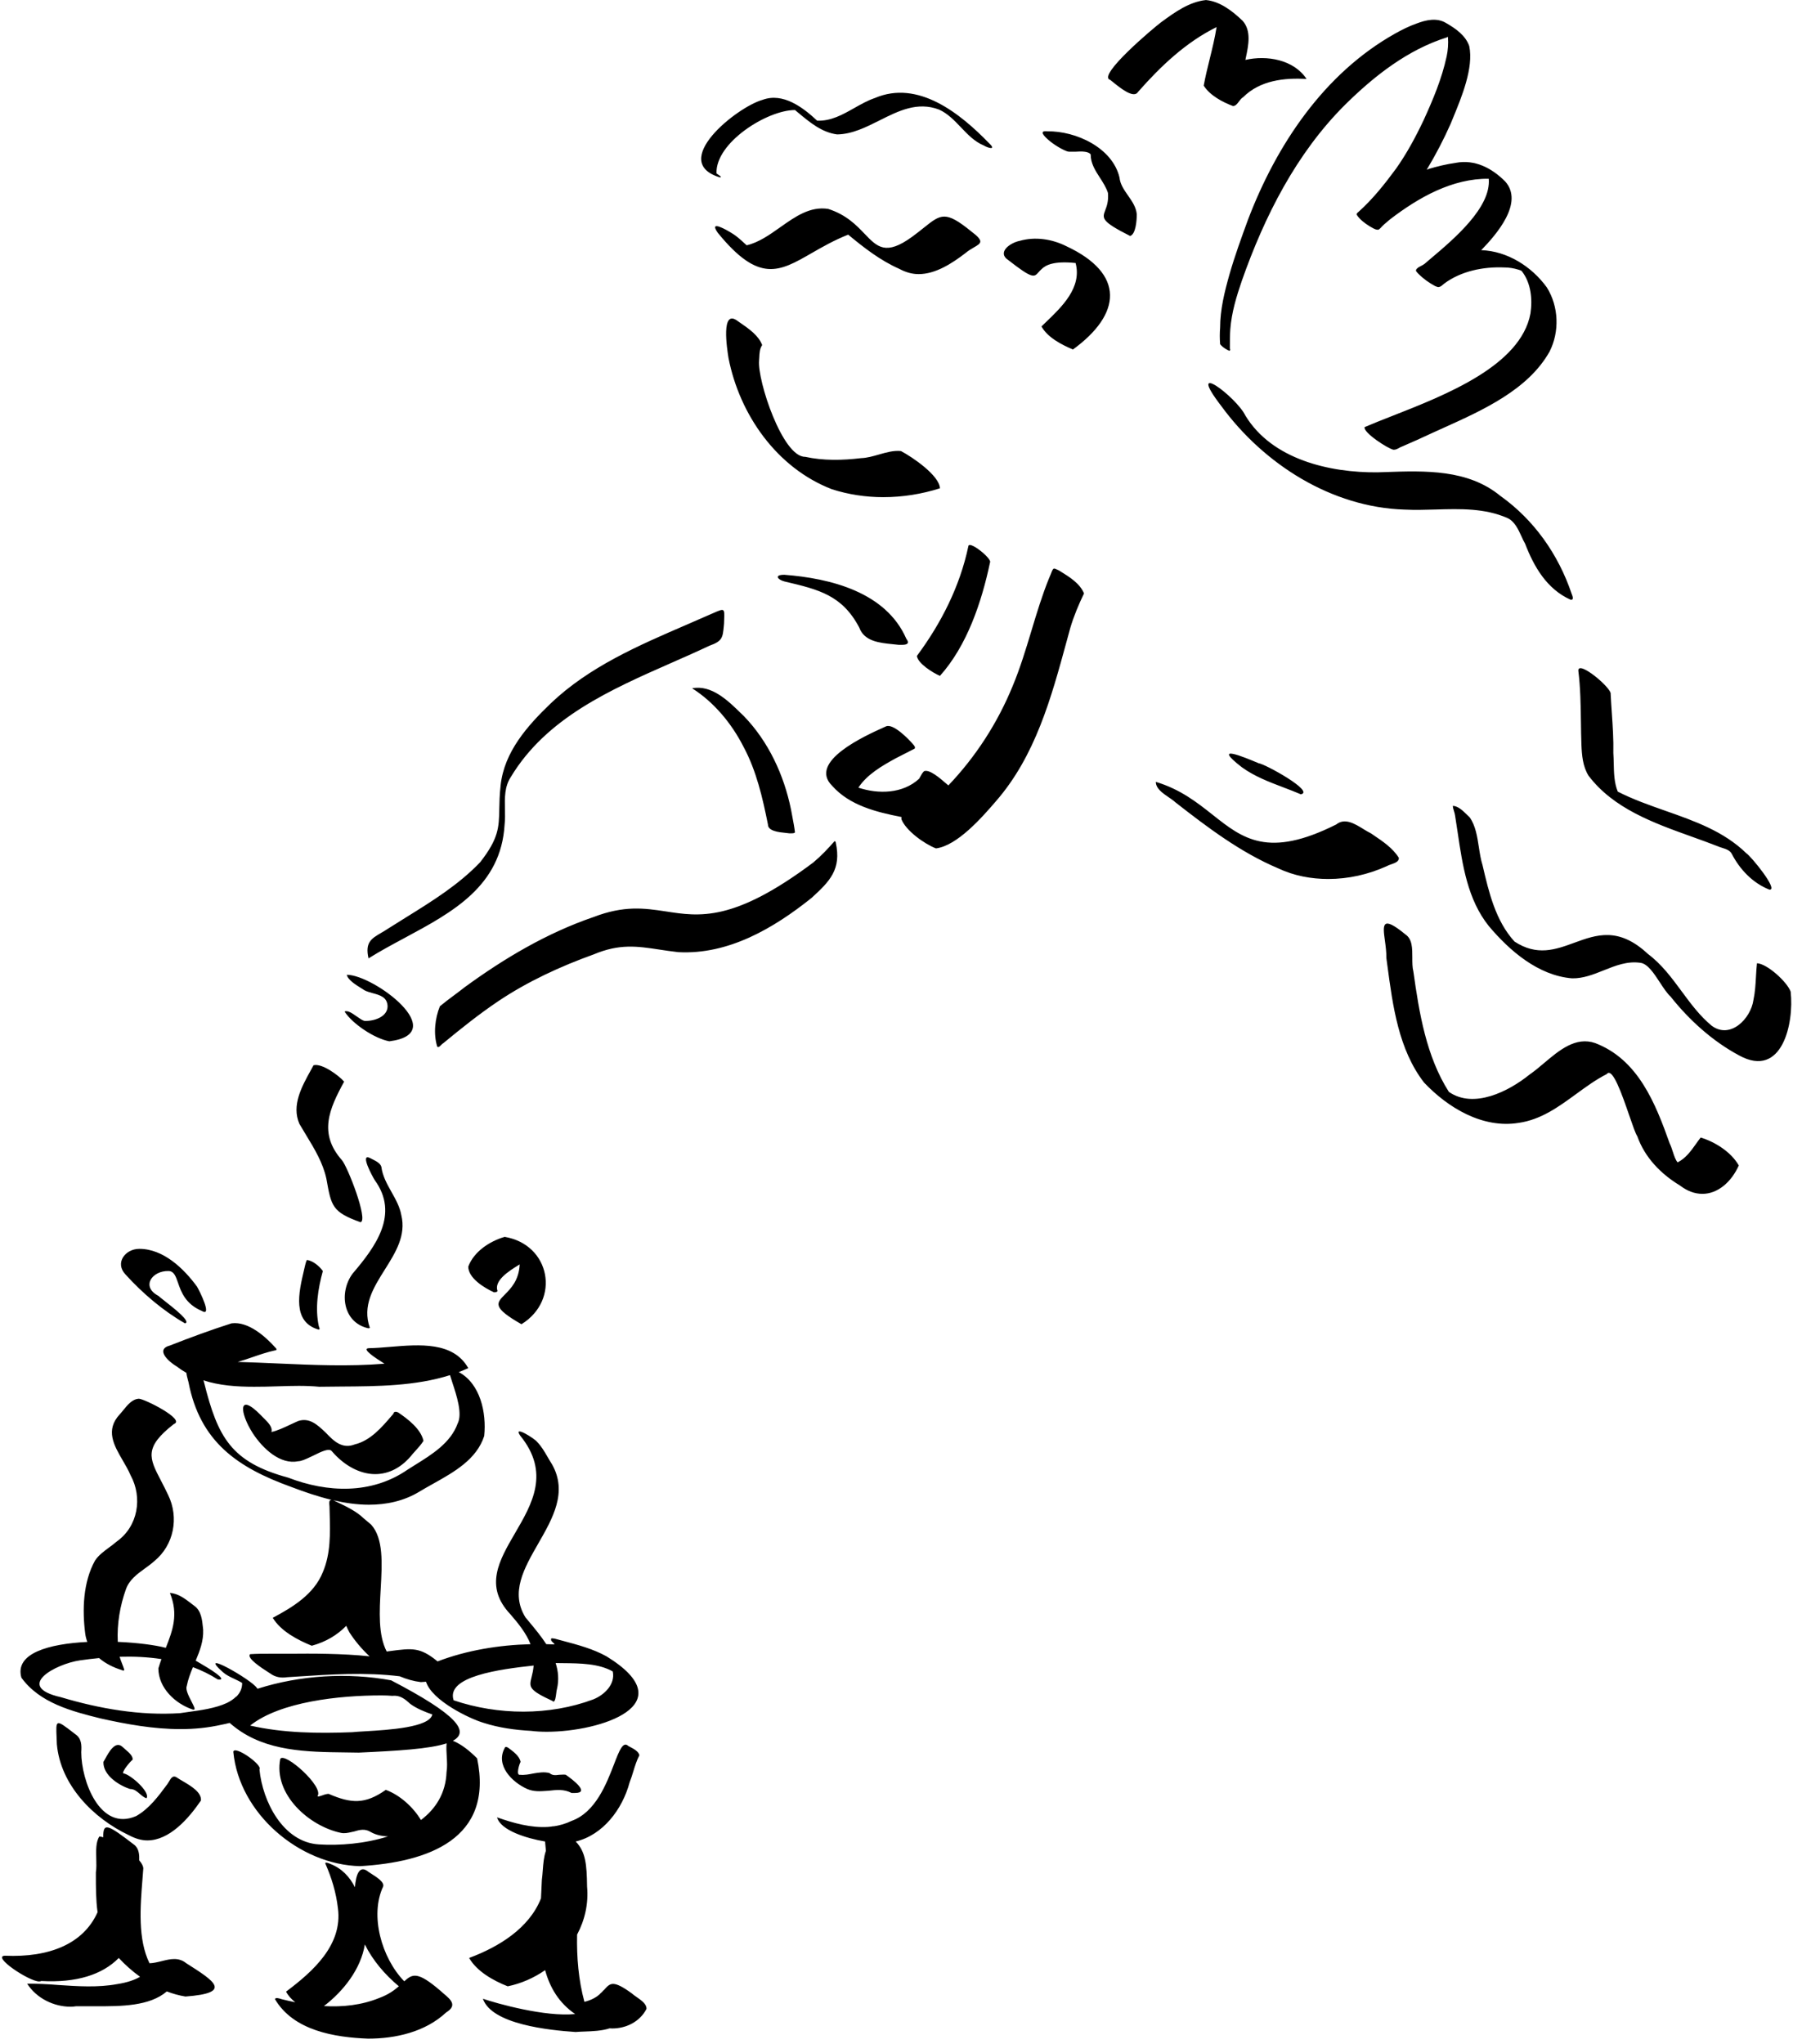 <svg width="222" height="253" viewBox="0 0 222 253" fill="none" xmlns="http://www.w3.org/2000/svg">
<path fill-rule="evenodd" clip-rule="evenodd" d="M149.038 10.6C149.806 11.807 151.343 12.631 152.66 13.125C152.979 13.125 153.186 12.848 153.401 12.562C153.556 12.354 153.715 12.142 153.923 12.027C156.009 9.941 159.027 9.612 161.772 9.776C160.18 7.361 156.832 6.812 154.197 7.416C154.217 7.322 154.237 7.227 154.257 7.131C154.579 5.6 154.953 3.826 153.868 2.586C152.605 1.378 151.069 0.171 149.312 0.006C147.226 0.226 145.415 1.543 143.768 2.751C142.945 3.354 135.755 9.392 137.456 9.886C137.548 9.955 137.671 10.054 137.814 10.171C138.698 10.888 140.395 12.265 140.914 11.368C143.714 8.185 146.842 5.221 150.63 3.354C150.42 4.701 150.096 6.016 149.774 7.324C149.505 8.415 149.237 9.502 149.038 10.6ZM101.175 14.936C99.418 13.289 96.948 11.423 94.424 12.356C91.24 13.234 82.732 20.041 89.154 21.962C89.394 21.922 89.111 21.737 88.896 21.596C88.816 21.544 88.745 21.498 88.715 21.468C88.55 17.68 94.972 13.619 98.43 13.619C98.579 13.741 98.729 13.866 98.879 13.991C100.281 15.157 101.761 16.39 103.645 16.637C105.493 16.614 107.204 15.755 108.911 14.899C111.26 13.72 113.599 12.546 116.269 13.564C117.344 14.048 118.156 14.9 118.969 15.754C119.817 16.643 120.665 17.534 121.813 18.01C122.362 18.339 123.405 18.613 122.472 17.735C118.904 14.058 113.689 9.831 108.31 12.137C107.427 12.438 106.596 12.907 105.765 13.377C104.322 14.191 102.881 15.005 101.175 14.936ZM111.329 33.269C108.969 32.226 106.938 30.634 105.017 29.042C103.255 29.742 101.793 30.583 100.49 31.332C96.477 33.641 93.977 35.08 88.88 28.823C87.672 27.121 90.032 28.493 90.636 28.878C91.163 29.185 91.69 29.668 92.133 30.074C92.243 30.175 92.349 30.272 92.448 30.36C93.936 30.016 95.271 29.071 96.601 28.13C98.46 26.815 100.307 25.507 102.547 25.859C104.785 26.576 106.034 27.878 107.06 28.948C108.625 30.58 109.672 31.671 112.921 29.317C113.489 28.902 113.965 28.522 114.381 28.189L114.381 28.189L114.381 28.189L114.381 28.189C116.499 26.496 117.065 26.043 120.276 28.658C121.889 29.868 121.488 30.1 120.596 30.616C120.273 30.803 119.886 31.027 119.508 31.348C117.861 32.61 115.83 33.927 113.744 33.927C112.921 33.927 112.153 33.708 111.329 33.269ZM129.475 39.897C129.295 40.07 129.119 40.239 128.948 40.404C129.717 41.776 131.418 42.655 132.846 43.258C138.883 38.867 139.322 33.873 132.022 30.469C130.266 29.591 128.18 29.262 126.259 29.811C125.106 30.03 123.35 31.238 124.887 32.226C127.846 34.538 128.04 34.318 128.585 33.699C128.687 33.583 128.801 33.453 128.948 33.324C129.497 32.775 130.54 32.281 133.175 32.555C133.981 35.58 131.501 37.956 129.475 39.897ZM155.786 94.445C154.049 93.716 149.904 91.978 153.758 94.963C155.319 96.095 157.129 96.783 158.913 97.46L158.913 97.461C159.639 97.736 160.36 98.01 161.058 98.312C162.87 97.982 156.557 94.524 155.844 94.47L155.786 94.445ZM158.259 107.478C153.594 105.502 149.532 102.428 145.525 99.3C145.304 99.094 145.009 98.893 144.703 98.684C143.945 98.166 143.11 97.596 143.11 96.775C146.152 97.689 148.23 99.334 150.15 100.853C153.876 103.803 157.009 106.282 165.45 102.044C166.507 101.199 167.726 101.949 168.808 102.614C169.131 102.812 169.441 103.003 169.731 103.142C169.851 103.224 169.972 103.306 170.096 103.389C171.215 104.144 172.447 104.974 173.189 106.161C173.266 106.625 172.716 106.817 172.23 106.986L172.23 106.986C172.027 107.056 171.836 107.123 171.707 107.204C169.401 108.247 166.931 108.795 164.462 108.795C162.376 108.795 160.235 108.411 158.259 107.478ZM207.988 146.723C205.628 145.296 203.652 143.265 202.719 140.631C202.508 140.332 202.151 139.295 201.728 138.07L201.728 138.069L201.727 138.068L201.727 138.068C200.831 135.467 199.64 132.014 198.932 132.946C197.604 133.62 196.377 134.515 195.147 135.413L195.146 135.413C192.968 137.002 190.78 138.598 188.009 138.984C183.563 139.698 179.281 137.118 176.317 133.989C173.165 129.907 172.446 124.511 171.777 119.497L171.777 119.496L171.776 119.494C171.735 119.183 171.694 118.873 171.652 118.566C171.666 117.86 171.564 117.107 171.473 116.433C171.209 114.489 171.036 113.21 174.012 115.656C174.867 116.227 174.867 117.375 174.866 118.516C174.866 119.133 174.865 119.747 175 120.267C175.714 125.372 176.592 130.751 179.391 135.142C182.465 137.283 186.801 135.087 189.381 133.001C189.969 132.601 190.563 132.099 191.172 131.585C193.064 129.988 195.096 128.274 197.504 129.104C202.829 131.135 204.969 136.569 206.726 141.509C206.883 141.824 207.004 142.194 207.121 142.555C207.291 143.075 207.455 143.578 207.714 143.869C208.72 143.366 209.374 142.447 209.993 141.577C210.185 141.307 210.373 141.042 210.568 140.795C212.379 141.344 214.355 142.607 215.288 144.253C214.355 146.339 212.654 147.766 210.788 147.766C209.854 147.766 208.921 147.437 207.988 146.723ZM137.182 23.883C136.961 23.197 136.57 22.591 136.182 21.991C135.608 21.101 135.041 20.221 135.041 19.108C134.767 18.723 133.888 18.723 133.175 18.778H132.352C132.022 18.778 130.87 18.174 130.046 17.516C129.168 16.802 128.619 16.143 129.662 16.253C133.23 16.198 137.731 18.284 138.609 21.962C138.69 22.805 139.176 23.499 139.666 24.2C140.164 24.913 140.666 25.631 140.75 26.517C140.75 27.231 140.64 28.987 139.926 29.207C136.328 27.389 136.465 27.026 136.848 26.015C137.031 25.53 137.271 24.897 137.182 23.883ZM21.861 169.118C20.928 168.569 19.171 167.032 21.038 166.538C23.562 165.55 26.087 164.617 28.667 163.794C30.753 163.519 32.894 165.441 34.211 166.923C34.266 167.087 34.211 167.142 34.046 167.142C33.124 167.34 32.202 167.656 31.28 167.972C30.665 168.183 30.05 168.394 29.436 168.569C31.054 168.613 32.681 168.685 34.31 168.757C38.758 168.953 43.225 169.15 47.604 168.789C47.571 168.764 47.478 168.705 47.348 168.623C46.606 168.152 44.656 166.914 45.682 166.868C46.494 166.857 47.387 166.782 48.314 166.705L48.314 166.705C51.963 166.402 56.139 166.055 57.978 169.338C57.591 169.514 57.199 169.677 56.804 169.827C59.472 171.26 60.251 174.857 59.953 177.735C59.016 180.636 56.228 182.195 53.626 183.649L53.625 183.65L53.625 183.65L53.624 183.65L53.623 183.651L53.623 183.651L53.622 183.651L53.622 183.652L53.621 183.652L53.62 183.652L53.62 183.653L53.619 183.653L53.618 183.654L53.618 183.654L53.617 183.654L53.617 183.655L53.616 183.655L53.615 183.655L53.615 183.655L53.615 183.656C53.02 183.988 52.435 184.315 51.885 184.651C49.964 185.804 47.823 186.243 45.682 186.243C44.211 186.243 42.718 186.028 41.242 185.685C41.291 185.701 41.343 185.723 41.401 185.749C41.564 185.831 41.741 185.916 41.927 186.006L41.928 186.007C42.919 186.486 44.167 187.088 44.999 187.905C45.331 188.174 45.62 188.423 45.829 188.603L45.957 188.713C47.489 190.419 47.316 193.481 47.138 196.63C46.977 199.459 46.813 202.359 47.878 204.411C48.009 204.394 48.136 204.377 48.259 204.361C51.063 203.99 52.011 203.864 54.179 205.637C57.791 204.257 61.791 203.604 65.688 203.506C65.148 202.131 64.184 200.952 63.192 199.801C59.926 196.349 61.798 193.142 63.781 189.743C65.897 186.116 68.14 182.271 64.4 177.681C63.466 176.308 66.266 178.12 66.485 178.449C67.018 178.982 67.419 179.674 67.817 180.359L67.817 180.359L67.817 180.36C67.992 180.662 68.167 180.963 68.352 181.248C70.295 184.69 68.447 187.908 66.644 191.05C64.881 194.121 63.159 197.119 65.058 200.185C65.192 200.347 65.328 200.51 65.465 200.675L65.465 200.675C66.211 201.57 66.992 202.508 67.639 203.503C67.951 203.509 68.262 203.52 68.571 203.533C68.743 203.562 68.631 203.456 68.493 203.325C68.365 203.205 68.215 203.063 68.242 202.984C68.158 202.733 68.362 202.769 68.537 202.801C68.591 202.81 68.642 202.82 68.681 202.82C69.022 202.913 69.364 203.004 69.706 203.096L69.706 203.096C71.569 203.591 73.434 204.088 75.103 205.015C84.818 210.998 74.334 214.346 67.693 214.346C66.998 214.346 66.357 214.31 65.772 214.236C63.796 214.127 61.765 213.852 59.899 213.248C58.083 212.712 53.477 210.47 52.746 208.154C52.528 208.167 52.313 208.181 52.105 208.199C51.207 208.09 50.329 207.839 49.487 207.479C45.276 206.96 40.946 207.242 36.704 207.519L36.698 207.519L36.692 207.52L36.688 207.52L36.683 207.52L36.679 207.52L36.675 207.521C36.292 207.546 35.91 207.571 35.528 207.595C34.815 207.705 34.101 207.595 33.497 207.156C33.443 207.12 33.363 207.069 33.265 207.006C32.473 206.5 30.484 205.229 30.972 204.741C31.741 204.686 32.619 204.686 33.387 204.686H35.857C38.586 204.66 42.37 204.647 45.76 205.008C44.79 204.11 43.944 203.094 43.267 202.051C43.12 201.781 42.988 201.508 42.871 201.233C41.77 202.359 40.36 203.223 38.602 203.698C36.845 202.984 34.76 201.887 33.772 200.24C36.242 198.923 38.876 197.331 39.974 194.586C40.952 192.288 40.884 189.771 40.819 187.348C40.811 187.051 40.803 186.756 40.797 186.463L40.796 186.45C40.752 186.009 40.712 185.607 41.076 185.646C39.361 185.236 37.673 184.657 36.077 184.048C29.381 181.633 24.77 178.449 23.343 171.094C23.315 170.983 23.286 170.873 23.258 170.767C23.17 170.433 23.091 170.135 23.085 169.928C22.667 169.691 22.258 169.422 21.861 169.118ZM66.075 206.148C66.022 206.748 65.909 207.208 65.816 207.585C65.511 208.828 65.43 209.157 68.461 210.559C68.461 210.596 68.48 210.614 68.516 210.614C68.742 210.614 68.813 210.045 68.871 209.582C68.897 209.37 68.921 209.18 68.955 209.077C69.224 207.932 69.125 206.857 68.797 205.841C69.1 205.847 69.41 205.85 69.725 205.853H69.726H69.728C71.834 205.873 74.134 205.895 75.871 206.881C76.201 208.473 74.828 209.79 73.456 210.339C68.022 212.37 61.655 212.315 56.166 210.449C55.175 207.476 61.93 206.6 66.075 206.148ZM25.179 170.845C25.224 170.922 25.254 171.004 25.264 171.094C26.965 177.9 28.612 180.974 35.693 182.895C40.523 184.761 46.012 184.981 50.458 181.907C50.763 181.711 51.079 181.514 51.4 181.315C53.5 180.01 55.803 178.579 56.66 176.199C57.286 175.008 56.537 172.728 56.012 171.132C55.898 170.784 55.794 170.468 55.717 170.204C51.443 171.558 46.75 171.588 42.205 171.616C41.308 171.622 40.416 171.627 39.535 171.643C37.847 171.48 36.158 171.532 34.416 171.587L34.376 171.588C33.388 171.625 32.418 171.643 31.466 171.643C29.291 171.643 27.159 171.491 25.179 170.845ZM2.65 207.65C4.9 210.778 8.907 211.821 12.475 212.7C15.658 213.413 19.006 214.017 22.355 214.017C24.056 214.017 25.758 213.852 27.459 213.468C27.743 213.416 28.076 213.342 28.433 213.248C28.657 213.445 28.881 213.621 29.07 213.769L29.106 213.797C32.974 216.784 38.022 216.844 42.73 216.901H42.73H42.731H42.731H42.732H42.732H42.733H42.733H42.734H42.735H42.735H42.736H42.736H42.737H42.737C43.304 216.907 43.866 216.914 44.42 216.926C49.223 216.708 53.193 216.472 55.296 215.78C55.246 216.274 55.278 216.822 55.311 217.378C55.35 218.049 55.39 218.73 55.288 219.341C55.191 221.952 53.95 223.882 52.118 225.269C51.167 223.682 49.519 222.173 47.768 221.537C45.188 223.348 43.487 223.238 40.688 222.031C40.523 222.031 40.248 222.086 39.974 222.195C39.936 222.208 39.9 222.22 39.864 222.233C39.585 222.327 39.364 222.402 39.315 222.305C40.139 221.152 35.254 216.816 34.705 217.694C33.826 222.086 38.272 226.037 42.224 226.861C42.669 226.95 43.078 226.859 43.509 226.762C43.61 226.74 43.712 226.717 43.816 226.696C44.53 226.477 45.188 226.312 45.902 226.751C46.505 227.103 47.246 227.271 48.041 227.296C45.209 228.2 42.035 228.451 39.48 228.288C35.034 228.014 32.509 222.964 32.125 219.012C32.564 218.463 29.051 215.993 28.887 216.816C29.6 224.446 37.065 230.813 44.585 230.978C52.983 230.484 61.161 227.629 59.075 217.64C58.202 216.766 57.212 215.931 56.075 215.457C58.206 214.318 56.545 212.203 48.427 207.979C43.089 206.996 37.191 207.331 31.893 209.018C31.862 208.983 31.829 208.948 31.796 208.912C31.192 207.924 24.166 203.917 27.624 206.991C28.042 207.345 28.517 207.567 28.993 207.789L28.993 207.79C29.329 207.947 29.666 208.104 29.984 208.308C29.984 208.996 29.718 209.544 29.277 209.984L29.216 210.01C28.917 210.309 28.542 210.557 28.108 210.771C26.705 211.437 24.784 211.696 23.323 211.894L23.323 211.894L23.322 211.894L23.32 211.895C22.944 211.946 22.598 211.992 22.3 212.041C17.36 212.37 12.31 211.492 7.535 210.065C1.717 208.748 6.876 205.948 9.895 205.509C10.675 205.397 11.468 205.3 12.267 205.224C13.069 205.91 14.071 206.405 15.11 206.717C15.146 206.753 15.201 206.772 15.274 206.772C15.329 206.772 15.384 206.717 15.384 206.662C15.309 206.412 15.211 206.162 15.111 205.907L15.111 205.907C15.005 205.633 14.895 205.354 14.809 205.063C16.546 205.011 18.291 205.088 19.991 205.351C19.856 205.722 19.727 206.103 19.61 206.497C19.61 208.912 21.696 210.888 23.892 211.602H24.002C24.225 211.602 23.999 211.164 23.716 210.614C23.372 209.947 22.943 209.114 23.123 208.693C23.273 207.889 23.569 207.117 23.89 206.348C24.957 206.745 25.988 207.246 26.965 207.869C28.118 208.034 26.801 207.046 25.099 206.058C24.817 205.883 24.523 205.709 24.231 205.542C24.744 204.322 25.213 203.086 25.154 201.722C25.146 201.643 25.138 201.563 25.13 201.482C25.031 200.492 24.919 199.367 24.056 198.758C23.947 198.676 23.836 198.591 23.723 198.504C22.93 197.893 22.047 197.214 21.038 197.166C22.119 199.811 21.388 201.782 20.53 203.957C19.222 203.612 17.014 203.321 14.583 203.219C14.47 200.996 14.865 198.714 15.604 196.672C16.026 195.52 16.986 194.825 17.938 194.135C18.346 193.839 18.754 193.544 19.116 193.214C21.532 191.238 22.19 187.835 20.818 185.036C20.512 184.381 20.209 183.799 19.934 183.271C18.479 180.478 17.793 179.161 21.532 176.254C23.014 175.705 17.854 173.125 17.195 173.125C16.38 173.168 15.8 173.881 15.271 174.531C15.123 174.713 14.979 174.89 14.835 175.046C13.004 177.003 14.108 178.896 15.203 180.774C15.552 181.372 15.9 181.969 16.152 182.566C17.689 185.365 17.085 188.933 14.451 190.799C14.162 191.052 13.843 191.287 13.522 191.524C12.868 192.006 12.203 192.496 11.761 193.159C10.279 195.849 10.17 199.252 10.554 202.216C10.604 202.573 10.692 202.909 10.814 203.226C6.079 203.459 1.785 204.624 2.65 207.65ZM43.597 214.401C39.37 214.566 35.089 214.511 30.972 213.578C34.705 210.614 42.005 209.845 47.219 209.845C47.695 209.845 48.153 209.864 48.592 209.9C49.525 209.791 50.129 210.285 50.787 210.888C51.611 211.492 52.599 211.876 53.532 212.206C53.174 213.813 48.129 214.113 45.197 214.287C44.525 214.327 43.965 214.36 43.597 214.401ZM7.041 215.883C7.48 220.933 11.542 225.05 15.933 227.135C16.756 227.574 17.525 227.794 18.238 227.794C20.983 227.794 23.343 225.104 24.88 222.854C24.968 221.836 23.665 221.068 22.639 220.463L22.638 220.463L22.637 220.462L22.636 220.462L22.636 220.462C22.391 220.317 22.161 220.182 21.971 220.055C21.425 219.646 21.181 220.064 20.926 220.501C20.873 220.592 20.82 220.683 20.763 220.768L20.677 220.885C19.605 222.333 18.47 223.866 16.866 224.775C12.365 226.751 10.06 220.384 10.06 216.871C10.115 215.993 10.115 215.17 9.291 214.621L9.173 214.53C7.971 213.603 7.407 213.167 7.157 213.305C6.935 213.426 6.96 213.996 7.008 215.071C7.019 215.315 7.03 215.586 7.041 215.883ZM12.781 227.406C12.605 227.352 12.446 227.316 12.31 227.3C11.861 227.957 11.89 229.028 11.919 230.06C11.936 230.666 11.952 231.259 11.871 231.746L11.871 232.034C11.87 233.56 11.869 235.146 12.08 236.679C10.318 240.622 6.078 242.299 0.619 242.065C-1.083 242.12 3.583 245.249 4.845 245.249C4.955 245.249 5.047 245.23 5.12 245.194C9.432 245.432 12.647 244.433 14.705 242.345C15.495 243.194 16.383 243.984 17.339 244.671C16.703 245.046 15.806 245.376 14.506 245.578C12.146 246.017 9.621 245.852 7.206 245.688C5.888 245.578 4.626 245.523 3.363 245.523C4.516 247.334 6.657 248.377 8.742 248.377C8.962 248.377 9.182 248.359 9.401 248.322H11.761L11.924 248.322C14.99 248.323 18.513 248.324 20.654 246.484C21.406 246.773 22.177 246.988 22.959 247.115C28.863 246.677 26.545 245.205 23.109 243.024L23.068 242.998C22.101 242.217 21.083 242.47 20.032 242.731C19.532 242.855 19.025 242.98 18.512 242.998C17.046 240.016 17.365 236.031 17.646 232.519C17.68 232.089 17.714 231.665 17.744 231.252C17.732 230.959 17.544 230.62 17.24 230.264C17.261 229.555 17.205 228.872 16.701 228.398C13.298 225.777 12.766 225.526 12.781 227.406ZM41.84 236.192C42.444 240.748 38.712 244.041 35.418 246.511C35.681 247.015 36.085 247.45 36.555 247.824C35.988 247.711 35.425 247.583 34.869 247.444L34.842 247.435C34.646 247.369 34.098 247.183 34.046 247.444C36.351 251.341 41.401 252.165 45.573 252.329C48.976 252.329 52.653 251.506 55.233 249.091L55.233 249.091C56.661 248.215 55.808 247.495 54.945 246.766C54.78 246.627 54.614 246.487 54.465 246.346C51.713 243.997 51.074 244.295 50.053 245.232C47.228 242.326 45.767 237.049 47.439 233.502C47.62 232.96 46.646 232.343 45.99 231.927L45.989 231.927C45.849 231.838 45.724 231.759 45.628 231.691C44.48 230.734 44.073 232.075 43.944 233.582C43.3 232.312 42.339 231.267 40.907 230.703C40.797 230.648 40.139 230.374 40.303 230.703C41.072 232.46 41.621 234.271 41.84 236.192ZM49.383 245.847C47.643 244.388 46.159 242.655 45.172 240.668C44.687 243.709 42.518 246.458 40.107 248.297C42.441 248.433 44.783 248.185 47 247.279C48.102 246.868 48.827 246.334 49.383 245.847ZM67.487 227.929C65.145 227.53 61.978 226.542 61.545 224.94C63.57 225.652 65.749 226.262 67.871 226.122C68.091 226.104 68.306 226.076 68.516 226.038L68.544 226.052C69.298 225.942 70.042 225.728 70.767 225.379C73.728 224.317 75.085 220.8 76.022 218.373C76.682 216.661 77.134 215.49 77.792 216.103C77.86 216.14 77.933 216.179 78.009 216.219C78.485 216.472 79.07 216.782 79.165 217.255C78.835 217.881 78.624 218.566 78.414 219.251C78.273 219.708 78.133 220.164 77.957 220.604C77.057 223.966 74.645 227.125 71.285 227.928C72.516 229.227 72.651 230.752 72.688 233.502C72.883 235.632 72.404 237.664 71.453 239.45C71.395 242.266 71.627 245.082 72.358 247.773C73.279 247.547 73.859 247.181 74.281 246.812L74.279 246.785C74.462 246.639 74.609 246.493 74.719 246.346L74.742 246.352L74.786 246.303L74.843 246.24L74.85 246.232L74.853 246.229C75.555 245.449 75.918 245.045 78.231 246.731C78.399 246.883 78.618 247.036 78.845 247.194C79.435 247.606 80.082 248.057 80.043 248.652C79.219 250.243 77.518 251.067 75.816 251.067C75.703 251.067 75.589 251.063 75.474 251.054C74.52 251.369 73.363 251.412 72.342 251.45H72.342H72.342H72.342C71.956 251.465 71.589 251.478 71.26 251.506C68.022 251.286 60.887 250.573 59.789 247.389C61.511 247.976 67.49 249.663 71.21 249.282C69.194 247.9 68.084 246.003 67.494 243.851C66.1 244.816 64.517 245.512 62.863 245.852C61.051 245.139 59.02 243.986 58.087 242.339C61.722 240.988 65.516 238.687 66.981 234.966C66.992 234.732 67.004 234.499 67.015 234.266L67.016 234.258C67.042 233.725 67.068 233.198 67.089 232.679C67.14 232.302 67.171 231.908 67.201 231.511V231.511C67.264 230.683 67.329 229.836 67.591 229.076C67.564 228.693 67.528 228.31 67.487 227.929ZM64.345 156.494C64.281 156.534 64.213 156.576 64.142 156.621C63.044 157.307 61.136 158.499 61.6 159.787C61.545 159.952 61.271 159.952 61.161 159.952C59.953 159.403 57.977 158.195 57.977 156.768C58.691 154.902 60.612 153.64 62.478 153.091C68.132 154.024 69.449 160.885 64.564 163.904C60.924 161.824 61.441 161.302 62.514 160.22C63.252 159.475 64.255 158.464 64.345 156.494ZM17.25 154.573C15.494 154.573 14.176 156.329 15.549 157.756C17.634 160.061 20.214 162.257 22.904 163.794C23.705 163.625 21.591 161.967 20.369 161.008L20.369 161.008C20 160.718 19.712 160.493 19.61 160.391C17.415 159.238 18.842 157.262 20.873 157.317C21.541 157.34 21.755 157.954 22.038 158.768C22.429 159.892 22.952 161.398 24.989 162.257C26.362 163.08 24.66 159.677 24.386 159.238C22.739 156.988 20.214 154.573 17.25 154.573ZM41.072 179.602C40.742 179.218 39.809 179.657 38.821 180.151C38.705 180.205 38.588 180.26 38.472 180.315C37.88 180.596 37.313 180.864 36.9 180.864C34.705 181.303 32.564 179.327 31.302 177.406C29.655 174.827 29.436 172.247 32.29 175.156C32.391 175.268 32.515 175.39 32.646 175.518C33.157 176.019 33.782 176.63 33.607 177.242C34.332 177.089 35.164 176.697 35.954 176.325C36.3 176.162 36.638 176.003 36.955 175.869C38.341 175.443 39.313 176.362 40.273 177.27L40.358 177.351C41.346 178.394 42.389 179.382 43.926 178.778C45.867 178.306 47.257 176.681 48.526 175.196L48.701 174.991C48.756 174.662 49.086 174.717 49.305 174.827C50.513 175.65 52.105 176.857 52.434 178.339C52.129 178.818 51.756 179.228 51.395 179.623C51.301 179.726 51.208 179.829 51.117 179.931C49.744 181.688 48.098 182.456 46.451 182.456C44.585 182.456 42.609 181.413 41.072 179.602ZM12.804 218.079C12.749 219.725 14.725 220.988 16.098 221.427C16.609 221.427 16.953 221.725 17.303 222.028C17.554 222.245 17.808 222.465 18.128 222.58C18.677 221.866 16.207 219.67 15.329 219.506C14.89 219.506 16.152 217.969 16.427 217.804C16.469 217.344 15.968 216.916 15.533 216.543C15.398 216.427 15.269 216.317 15.164 216.213C14.275 215.417 13.506 216.816 13.026 217.688C12.943 217.838 12.869 217.973 12.804 218.079ZM67.942 221.643C68.919 221.535 69.843 221.432 70.767 221.921H71.206C73.072 221.921 70.931 220.274 70.053 219.67C69.87 219.634 69.687 219.646 69.504 219.658C69.413 219.664 69.321 219.67 69.23 219.67L69.207 219.673C68.777 219.727 68.4 219.774 68.022 219.451C67.364 219.286 66.705 219.396 66.046 219.506L66.046 219.506C65.497 219.616 64.948 219.725 64.4 219.67C63.851 219.78 64.29 218.353 64.454 218.079C64.345 217.365 63.521 216.761 62.917 216.322C62.753 216.212 62.533 216.158 62.478 216.377C61.326 218.518 63.412 220.604 65.278 221.427C66.068 221.773 66.859 221.718 67.649 221.664C67.737 221.658 67.825 221.652 67.912 221.646L67.942 221.643ZM40.413 145.9C39.982 143.915 38.939 142.201 37.9 140.492C37.617 140.028 37.335 139.563 37.065 139.094C36.077 136.821 37.358 134.503 38.464 132.501C38.587 132.279 38.707 132.062 38.821 131.849C39.864 131.574 41.95 133.111 42.609 133.88C40.742 137.283 39.425 140.302 42.334 143.595C43.048 144.418 45.628 151.06 44.64 151.279C41.145 150.023 41.018 149.311 40.422 145.952L40.413 145.9ZM43.652 157.646C41.95 159.952 42.444 163.684 45.573 164.398H45.682C45.719 164.398 45.756 164.379 45.792 164.343C44.828 161.621 46.236 159.383 47.649 157.137C48.972 155.033 50.3 152.923 49.689 150.401C49.505 149.373 48.991 148.459 48.477 147.543C47.92 146.552 47.362 145.559 47.219 144.418C47.086 143.975 46.56 143.711 46.102 143.481C45.993 143.426 45.887 143.373 45.792 143.32C44.53 142.717 46.121 145.626 46.396 146.065C49.47 150.291 46.506 154.298 43.652 157.646ZM39.425 164.562C36.138 163.601 36.998 159.937 37.626 157.263C37.679 157.035 37.731 156.815 37.779 156.603L37.779 156.603C37.833 156.384 37.888 156.164 37.998 155.945C38.767 156.055 39.535 156.713 39.974 157.317C39.37 159.513 38.986 161.928 39.48 164.178C39.535 164.288 39.645 164.562 39.48 164.562H39.425ZM102.986 60.548C96.18 57.914 91.569 51.327 90.197 44.301L90.195 44.287C90.025 43.213 89.219 38.106 91.35 39.746C91.457 39.821 91.568 39.897 91.68 39.974C92.718 40.69 93.923 41.521 94.369 42.71C94.062 43.148 94.035 43.692 94.009 44.229V44.229C94.002 44.364 93.995 44.498 93.984 44.631C93.765 47.101 96.894 56.596 99.693 56.541C101.943 57.035 104.303 56.981 106.609 56.706C107.345 56.682 108.082 56.47 108.819 56.259C109.729 55.998 110.639 55.737 111.549 55.828C112.921 56.541 116.324 58.847 116.379 60.439C114.129 61.152 111.768 61.536 109.353 61.536C107.213 61.536 105.017 61.207 102.986 60.548ZM111.613 101.225C111.609 101.265 111.604 101.317 111.604 101.385C112.153 102.813 114.458 104.459 115.885 105.008C118.52 104.679 121.593 101.166 123.295 99.19C128.194 93.576 130.152 86.397 132.079 79.328C132.224 78.794 132.37 78.26 132.516 77.728C132.955 76.246 133.559 74.819 134.218 73.447C133.699 72.201 132.394 71.397 131.279 70.71L131.183 70.651L131.089 70.593C131.034 70.575 130.973 70.544 130.908 70.512C130.778 70.447 130.632 70.373 130.485 70.373C130.376 70.428 130.321 70.538 130.266 70.648C130.156 70.941 130.028 71.252 129.882 71.581C129.029 73.686 128.37 75.87 127.711 78.055C127.012 80.37 126.313 82.688 125.381 84.919C123.515 89.475 120.825 93.646 117.422 97.214C117.335 97.143 117.226 97.049 117.102 96.941L117.101 96.941C116.361 96.301 115.061 95.176 114.403 95.457C114.2 95.66 114.057 95.924 113.93 96.158C113.885 96.24 113.842 96.319 113.799 96.391C111.768 98.257 108.749 98.312 106.279 97.488C107.377 95.842 109.189 94.799 110.89 93.866C111.695 93.463 112.482 93.061 113.25 92.658C113.36 92.493 113.195 92.274 113.086 92.164C112.537 91.505 110.561 89.475 109.683 89.914L109.521 89.986L109.521 89.986C107.141 91.055 99.985 94.266 103.041 97.269C105.182 99.684 108.475 100.507 111.549 101.111C111.624 101.111 111.622 101.137 111.613 101.225ZM113.525 81.186C116.544 77.125 118.849 72.569 119.892 67.629C119.947 66.806 122.856 69.166 122.581 69.605C121.539 74.545 119.727 79.924 116.379 83.656C115.501 83.272 113.635 82.12 113.525 81.186ZM44.198 125.827C43.641 125.435 43.031 125.007 42.664 125.207C43.652 126.744 46.396 128.555 48.207 128.885C55.947 127.897 46.286 120.651 42.938 120.651C43.074 121.286 44.035 121.884 44.736 122.32L44.737 122.32C44.884 122.412 45.019 122.496 45.134 122.572C45.436 122.732 45.799 122.831 46.163 122.931C47.053 123.174 47.949 123.419 47.988 124.548C47.988 125.866 46.286 126.415 45.134 126.36C44.897 126.317 44.559 126.079 44.198 125.827ZM48.043 114.943C48.776 114.474 49.519 114.013 50.263 113.552L50.263 113.552C53.529 111.525 56.822 109.481 59.459 106.71C61.749 103.778 61.775 102.403 61.818 100.156C61.834 99.333 61.852 98.392 61.984 97.214C62.423 93.042 65.333 89.804 68.187 87.06C72.952 82.528 79.03 79.905 84.998 77.329C86.042 76.879 87.082 76.43 88.111 75.972L88.292 75.893C89.019 75.573 89.375 75.417 89.542 75.533C89.702 75.644 89.689 76.004 89.664 76.708V76.708L89.664 76.71L89.663 76.713C89.658 76.855 89.653 77.01 89.648 77.18C89.639 77.273 89.631 77.363 89.623 77.45L89.623 77.45C89.484 78.93 89.445 79.353 87.837 79.924C86.314 80.643 84.744 81.334 83.161 82.031L83.16 82.031C75.557 85.378 67.653 88.857 63.247 96.171C62.462 97.367 62.491 98.741 62.521 100.119C62.535 100.766 62.548 101.413 62.478 102.044C62.042 109.677 56.026 112.908 50.103 116.089C48.572 116.911 47.048 117.73 45.628 118.621C45.178 116.643 45.98 116.174 47.188 115.467C47.456 115.31 47.744 115.142 48.043 114.943ZM54.465 124.548C53.861 126.03 53.641 127.952 54.135 129.543C54.172 129.58 54.209 129.598 54.245 129.598C54.373 129.598 54.501 129.467 54.629 129.337C54.721 129.243 54.812 129.15 54.904 129.104C57.099 127.293 59.295 125.536 61.655 123.945C65.333 121.475 69.394 119.609 73.511 118.127C76.713 116.785 78.891 117.115 81.632 117.53C82.369 117.641 83.146 117.759 83.995 117.852C90.197 118.181 95.796 114.888 100.461 111.156C102.767 109.07 104.194 107.588 103.48 104.295C103.48 104.24 103.425 104.075 103.316 104.13C102.492 105.063 101.669 105.941 100.681 106.765C90.856 114.12 86.629 113.461 82.403 112.802L82.373 112.798C79.803 112.415 77.283 112.04 73.456 113.516C67.693 115.492 62.424 118.621 57.538 122.188C57.099 122.535 56.659 122.863 56.224 123.187L56.224 123.187L56.224 123.187L56.224 123.187L56.224 123.188L56.223 123.188L56.223 123.188C55.626 123.633 55.036 124.072 54.465 124.548ZM110.54 79.735L110.54 79.735C108.902 79.573 107.007 79.385 106.389 77.674C104.274 73.66 101.355 72.969 97.262 72.001L97.113 71.965C96.29 71.746 95.796 71.142 97.113 71.142C102.822 71.581 109.683 73.282 112.208 79.046C112.702 79.704 112.208 79.814 111.659 79.814H111.274C111.04 79.785 110.795 79.761 110.543 79.736L110.542 79.736L110.541 79.736L110.54 79.735L110.54 79.735ZM97.717 103.142H97.882H97.991C98.156 103.142 98.321 103.142 98.43 103.032C98.355 102.387 98.226 101.716 98.1 101.055L98.1 101.055L98.1 101.055L98.1 101.055C98.043 100.759 97.987 100.466 97.936 100.178C97.058 95.897 95.137 91.78 92.118 88.651C92.005 88.542 91.89 88.43 91.773 88.316L91.773 88.316L91.773 88.315C90.13 86.711 88.105 84.732 85.696 85.193C88.386 86.895 90.581 89.529 92.063 92.439C93.655 95.403 94.424 98.751 95.082 102.044C95.082 102.87 96.426 103.006 97.283 103.092C97.451 103.109 97.6 103.124 97.717 103.142ZM172.53 55.663C171.871 55.553 168.743 53.523 168.962 52.864C169.963 52.432 171.122 51.978 172.369 51.488C179.055 48.865 188.288 45.242 189.491 38.812C189.765 37.001 189.545 35.025 188.448 33.598C188.371 33.483 188.241 33.449 188.132 33.419L188.132 33.419L188.132 33.419L188.132 33.419C188.085 33.407 188.042 33.395 188.009 33.379C187.423 33.196 186.838 33.104 186.252 33.104C183.672 32.994 180.928 33.543 178.842 35.08C178.78 35.127 178.722 35.178 178.665 35.228C178.521 35.356 178.38 35.48 178.184 35.519C178.06 35.56 177.937 35.509 177.813 35.457C177.772 35.44 177.731 35.423 177.69 35.409C176.976 35.025 176.262 34.531 175.659 33.927C175.549 33.818 175.384 33.653 175.329 33.543C175.286 33.37 175.413 33.265 175.523 33.175C175.552 33.151 175.581 33.127 175.604 33.104C175.713 33.039 175.821 32.982 175.927 32.927L175.927 32.927L175.927 32.927L175.927 32.927C176.088 32.843 176.24 32.764 176.372 32.665C176.616 32.456 176.881 32.231 177.162 31.993C180.054 29.548 184.631 25.678 184.331 22.126C179.83 22.071 175.659 24.432 172.146 27.121C172.059 27.196 171.969 27.27 171.877 27.346C171.565 27.605 171.235 27.879 170.938 28.219C170.883 28.274 170.719 28.439 170.609 28.439C170.326 28.439 170.073 28.29 169.827 28.145C169.74 28.094 169.653 28.043 169.566 27.999C168.962 27.615 168.359 27.176 167.974 26.572C167.932 26.445 168.085 26.319 168.208 26.217C168.244 26.187 168.278 26.158 168.304 26.133C170.005 24.596 171.487 22.73 172.859 20.864C174.177 18.998 175.274 16.967 176.262 14.881C177.415 12.356 178.513 9.776 179.117 6.977C179.281 6.209 179.336 5.44 179.281 4.617C179.281 4.544 179.245 4.544 179.172 4.617C174.286 6.154 170.17 9.392 166.602 12.905C160.509 18.943 156.557 26.792 153.758 34.751C153.099 36.672 152.496 38.648 152.331 40.733C152.276 41.502 152.276 42.325 152.276 43.149C152.349 43.258 152.331 43.35 152.221 43.423C152.106 43.385 151.992 43.32 151.895 43.265C151.854 43.242 151.815 43.22 151.782 43.203C151.508 43.039 151.233 42.819 151.069 42.6C151.014 41.886 151.014 41.227 151.069 40.569C151.069 38.318 151.617 36.123 152.221 33.982C152.88 31.677 153.703 29.427 154.526 27.177L154.527 27.176C158.039 17.955 163.913 9.118 172.695 4.178C173.573 3.684 174.451 3.245 175.384 2.915C176.537 2.476 177.909 2.147 179.062 2.86C180.214 3.519 181.477 4.397 181.916 5.715C182.472 8.393 180.981 12.001 179.884 14.655C179.79 14.884 179.698 15.106 179.611 15.32C178.769 17.223 177.799 19.089 176.702 20.919C176.628 21.029 176.683 21.029 176.866 20.919C177.964 20.589 179.117 20.315 180.269 20.15C182.63 19.711 184.715 20.809 186.362 22.456C188.722 25.09 185.264 29.042 183.398 30.963C186.636 31.073 189.655 32.994 191.521 35.574C193.003 37.934 193.113 41.063 191.851 43.533C189.196 48.241 183.616 50.755 178.74 52.953C178.272 53.163 177.811 53.371 177.36 53.578C176.116 54.163 174.854 54.73 173.573 55.279C173.452 55.319 173.338 55.382 173.224 55.445C173.027 55.554 172.828 55.663 172.585 55.663H172.53ZM188.832 67.3C189.93 70.154 191.522 72.898 194.431 74.216C194.925 74.325 194.705 73.776 194.595 73.502C192.949 68.617 189.93 64.336 185.758 61.372C181.742 58.076 176.469 58.259 171.527 58.43L171.526 58.43L171.526 58.43C171.2 58.441 170.876 58.452 170.554 58.463C164.626 58.517 157.491 56.871 154.197 51.437C153.045 49.077 146.678 44.356 151.233 50.284C156.503 57.475 164.901 62.799 173.902 63.073C175.169 63.139 176.46 63.101 177.755 63.063C180.782 62.975 183.83 62.886 186.636 64.116C187.523 64.519 187.966 65.484 188.377 66.381C188.527 66.706 188.672 67.022 188.832 67.3ZM219.076 110.113C216.99 109.289 215.398 107.588 214.41 105.667C214.176 105.239 213.694 105.086 213.218 104.936C213.023 104.875 212.829 104.813 212.654 104.734C211.618 104.328 210.548 103.944 209.469 103.557L209.468 103.557C204.713 101.851 199.768 100.077 196.681 96.006C195.967 94.854 195.858 93.481 195.803 92.164C195.769 91.233 195.756 90.297 195.743 89.357V89.356C195.714 87.249 195.684 85.123 195.419 82.998C195.419 81.68 199.59 85.193 199.425 85.907C199.461 86.669 199.513 87.443 199.567 88.224L199.567 88.226C199.678 89.863 199.792 91.535 199.755 93.207C199.784 93.626 199.794 94.054 199.803 94.482V94.483V94.483C199.831 95.681 199.859 96.891 200.304 97.982C202.188 98.944 204.206 99.653 206.219 100.361C209.835 101.632 213.436 102.897 216.221 105.612C216.77 105.941 220.283 110.223 219.076 110.113ZM206.835 123.341C209.141 126.25 212.05 128.885 215.343 130.641C220.667 133.55 222.149 126.634 221.71 122.737C221.271 121.53 218.801 119.279 217.539 119.224C217.478 119.768 217.447 120.319 217.416 120.875C217.363 121.834 217.308 122.807 217.1 123.78C216.77 126.085 214.245 128.665 211.94 126.964C210.474 125.759 209.345 124.231 208.214 122.699C206.974 121.019 205.73 119.335 204.036 118.072C200.409 114.682 197.652 115.689 194.918 116.688C192.604 117.533 190.307 118.371 187.515 116.535C185.167 113.968 184.34 110.424 183.575 107.145L183.563 107.094C183.34 106.384 183.222 105.615 183.103 104.843C182.901 103.526 182.698 102.204 181.971 101.166C181.855 101.061 181.737 100.945 181.617 100.827C181.108 100.329 180.551 99.783 179.885 99.739C179.885 99.949 179.951 100.159 180.019 100.378C180.076 100.56 180.135 100.747 180.16 100.946C180.274 101.639 180.378 102.342 180.483 103.051C181.086 107.115 181.714 111.342 184.331 114.614C186.911 117.687 190.479 120.761 194.65 121.091C196.027 121.116 197.298 120.608 198.566 120.101C200.028 119.517 201.487 118.934 203.103 119.169C203.997 119.273 204.783 120.473 205.529 121.613C205.974 122.293 206.405 122.951 206.835 123.341Z" fill="black"/>
</svg>
